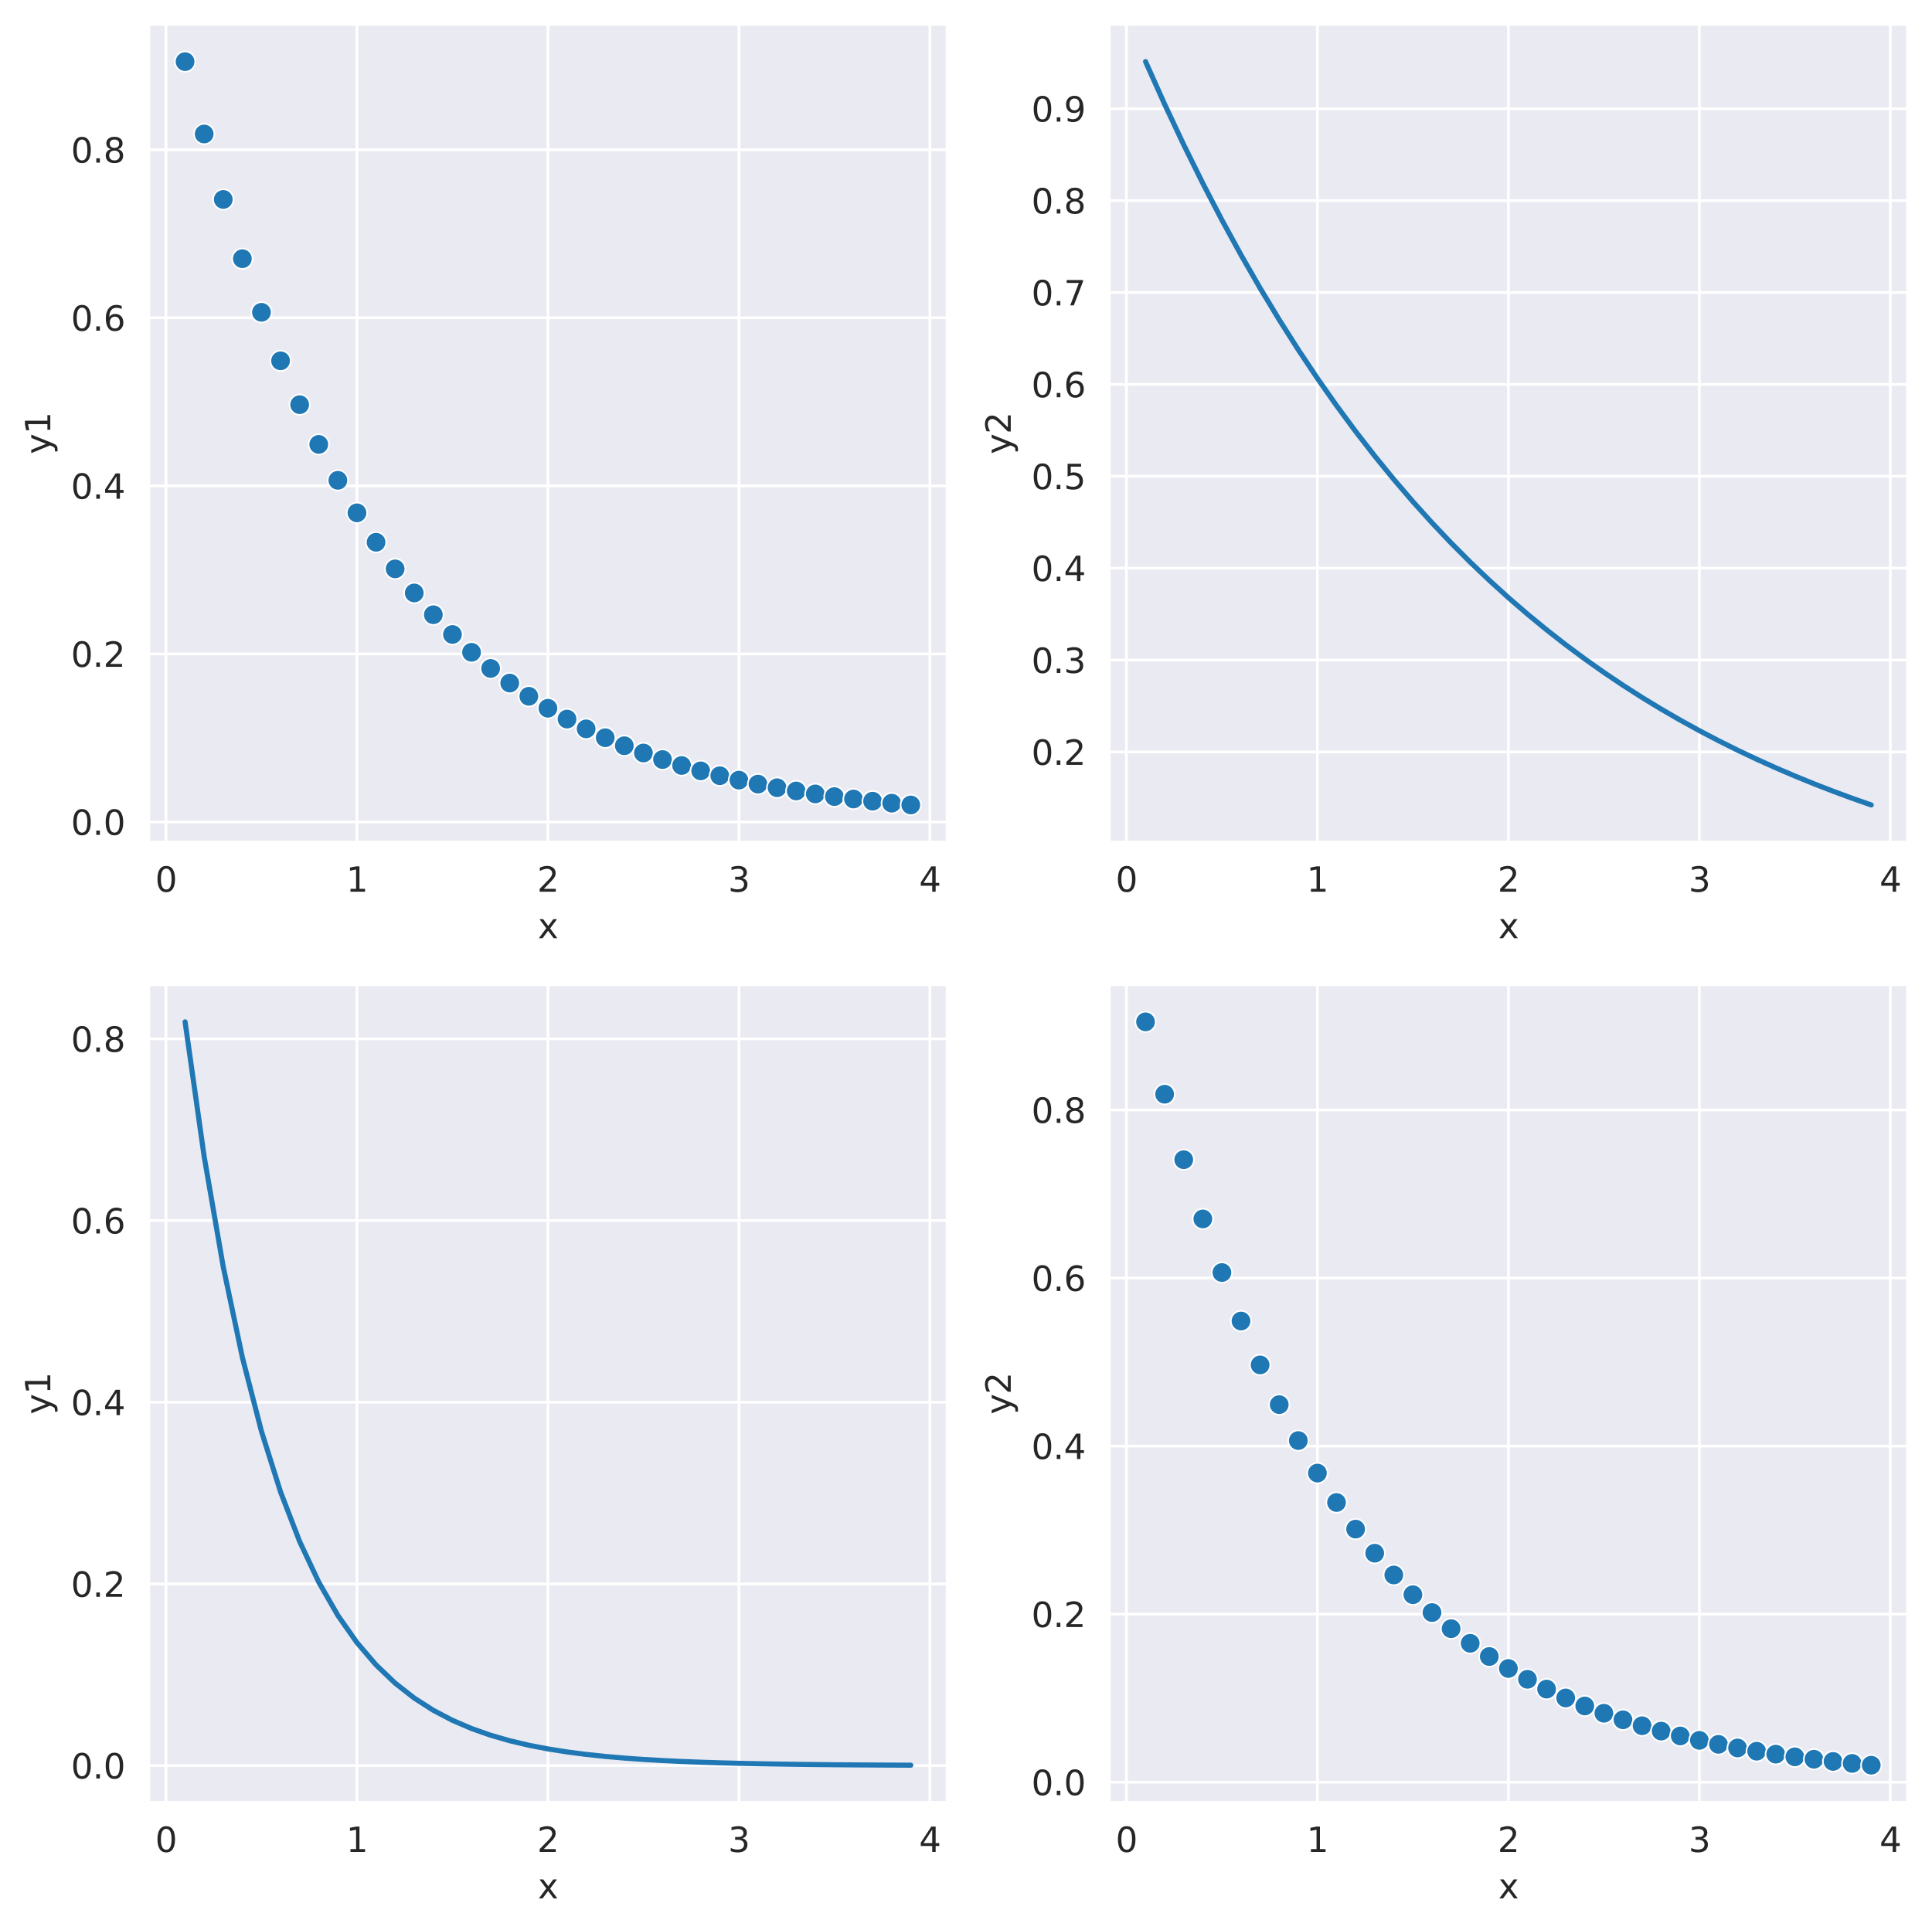 <?xml version="1.0" encoding="utf-8" standalone="no"?>
<!DOCTYPE svg PUBLIC "-//W3C//DTD SVG 1.1//EN"
  "http://www.w3.org/Graphics/SVG/1.1/DTD/svg11.dtd">
<svg height="567.996pt" version="1.1" viewBox="0 0 568.461 567.996" width="568.461pt" xmlns="http://www.w3.org/2000/svg" xmlns:xlink="http://www.w3.org/1999/xlink">
 <defs>
  <style type="text/css">*{stroke-linecap:butt;stroke-linejoin:round;}</style>
 </defs>
 <g id="figure_1">
  <g id="patch_1">
   <path d="M 0 567.996 
L 568.461 567.996 
L 568.461 0 
L 0 0 
z
" style="fill:#ffffff;"/>
  </g>
  <g id="axes_1">
   <g id="patch_2">
    <path d="M 43.781 247.84 
L 278.661 247.84 
L 278.661 7.2 
L 43.781 7.2 
z
" style="fill:#eaeaf2;"/>
   </g>
   <g id="matplotlib.axis_1">
    <g id="xtick_1">
     <g id="line2d_1">
      <path clip-path="url(#pfaaec9660e)" d="M 48.838 247.84 
L 48.838 7.2 
" style="fill:none;stroke:#ffffff;stroke-linecap:round;stroke-width:0.8;"/>
     </g>
     <g id="text_1">
      <!-- 0 -->
      <g style="fill:#262626;" transform="translate(45.657 262.438)scale(0.1 -0.1)">
       <defs>
        <path d="M 2034 4250 
Q 1547 4250 1301 3770 
Q 1056 3291 1056 2328 
Q 1056 1369 1301 889 
Q 1547 409 2034 409 
Q 2525 409 2770 889 
Q 3016 1369 3016 2328 
Q 3016 3291 2770 3770 
Q 2525 4250 2034 4250 
z
M 2034 4750 
Q 2819 4750 3233 4129 
Q 3647 3509 3647 2328 
Q 3647 1150 3233 529 
Q 2819 -91 2034 -91 
Q 1250 -91 836 529 
Q 422 1150 422 2328 
Q 422 3509 836 4129 
Q 1250 4750 2034 4750 
z
" id="DejaVuSans-30" transform="scale(0.016)"/>
       </defs>
       <use xlink:href="#DejaVuSans-30"/>
      </g>
     </g>
    </g>
    <g id="xtick_2">
     <g id="line2d_2">
      <path clip-path="url(#pfaaec9660e)" d="M 105.03 247.84 
L 105.03 7.2 
" style="fill:none;stroke:#ffffff;stroke-linecap:round;stroke-width:0.8;"/>
     </g>
     <g id="text_2">
      <!-- 1 -->
      <g style="fill:#262626;" transform="translate(101.849 262.438)scale(0.1 -0.1)">
       <defs>
        <path d="M 794 531 
L 1825 531 
L 1825 4091 
L 703 3866 
L 703 4441 
L 1819 4666 
L 2450 4666 
L 2450 531 
L 3481 531 
L 3481 0 
L 794 0 
L 794 531 
z
" id="DejaVuSans-31" transform="scale(0.016)"/>
       </defs>
       <use xlink:href="#DejaVuSans-31"/>
      </g>
     </g>
    </g>
    <g id="xtick_3">
     <g id="line2d_3">
      <path clip-path="url(#pfaaec9660e)" d="M 161.221 247.84 
L 161.221 7.2 
" style="fill:none;stroke:#ffffff;stroke-linecap:round;stroke-width:0.8;"/>
     </g>
     <g id="text_3">
      <!-- 2 -->
      <g style="fill:#262626;" transform="translate(158.04 262.438)scale(0.1 -0.1)">
       <defs>
        <path d="M 1228 531 
L 3431 531 
L 3431 0 
L 469 0 
L 469 531 
Q 828 903 1448 1529 
Q 2069 2156 2228 2338 
Q 2531 2678 2651 2914 
Q 2772 3150 2772 3378 
Q 2772 3750 2511 3984 
Q 2250 4219 1831 4219 
Q 1534 4219 1204 4116 
Q 875 4013 500 3803 
L 500 4441 
Q 881 4594 1212 4672 
Q 1544 4750 1819 4750 
Q 2544 4750 2975 4387 
Q 3406 4025 3406 3419 
Q 3406 3131 3298 2873 
Q 3191 2616 2906 2266 
Q 2828 2175 2409 1742 
Q 1991 1309 1228 531 
z
" id="DejaVuSans-32" transform="scale(0.016)"/>
       </defs>
       <use xlink:href="#DejaVuSans-32"/>
      </g>
     </g>
    </g>
    <g id="xtick_4">
     <g id="line2d_4">
      <path clip-path="url(#pfaaec9660e)" d="M 217.413 247.84 
L 217.413 7.2 
" style="fill:none;stroke:#ffffff;stroke-linecap:round;stroke-width:0.8;"/>
     </g>
     <g id="text_4">
      <!-- 3 -->
      <g style="fill:#262626;" transform="translate(214.231 262.438)scale(0.1 -0.1)">
       <defs>
        <path d="M 2597 2516 
Q 3050 2419 3304 2112 
Q 3559 1806 3559 1356 
Q 3559 666 3084 287 
Q 2609 -91 1734 -91 
Q 1441 -91 1130 -33 
Q 819 25 488 141 
L 488 750 
Q 750 597 1062 519 
Q 1375 441 1716 441 
Q 2309 441 2620 675 
Q 2931 909 2931 1356 
Q 2931 1769 2642 2001 
Q 2353 2234 1838 2234 
L 1294 2234 
L 1294 2753 
L 1863 2753 
Q 2328 2753 2575 2939 
Q 2822 3125 2822 3475 
Q 2822 3834 2567 4026 
Q 2313 4219 1838 4219 
Q 1578 4219 1281 4162 
Q 984 4106 628 3988 
L 628 4550 
Q 988 4650 1302 4700 
Q 1616 4750 1894 4750 
Q 2613 4750 3031 4423 
Q 3450 4097 3450 3541 
Q 3450 3153 3228 2886 
Q 3006 2619 2597 2516 
z
" id="DejaVuSans-33" transform="scale(0.016)"/>
       </defs>
       <use xlink:href="#DejaVuSans-33"/>
      </g>
     </g>
    </g>
    <g id="xtick_5">
     <g id="line2d_5">
      <path clip-path="url(#pfaaec9660e)" d="M 273.604 247.84 
L 273.604 7.2 
" style="fill:none;stroke:#ffffff;stroke-linecap:round;stroke-width:0.8;"/>
     </g>
     <g id="text_5">
      <!-- 4 -->
      <g style="fill:#262626;" transform="translate(270.423 262.438)scale(0.1 -0.1)">
       <defs>
        <path d="M 2419 4116 
L 825 1625 
L 2419 1625 
L 2419 4116 
z
M 2253 4666 
L 3047 4666 
L 3047 1625 
L 3713 1625 
L 3713 1100 
L 3047 1100 
L 3047 0 
L 2419 0 
L 2419 1100 
L 313 1100 
L 313 1709 
L 2253 4666 
z
" id="DejaVuSans-34" transform="scale(0.016)"/>
       </defs>
       <use xlink:href="#DejaVuSans-34"/>
      </g>
     </g>
    </g>
    <g id="text_6">
     <!-- x -->
     <g style="fill:#262626;" transform="translate(158.262 276.117)scale(0.1 -0.1)">
      <defs>
       <path d="M 3513 3500 
L 2247 1797 
L 3578 0 
L 2900 0 
L 1881 1375 
L 863 0 
L 184 0 
L 1544 1831 
L 300 3500 
L 978 3500 
L 1906 2253 
L 2834 3500 
L 3513 3500 
z
" id="DejaVuSans-78" transform="scale(0.016)"/>
      </defs>
      <use xlink:href="#DejaVuSans-78"/>
     </g>
    </g>
   </g>
   <g id="matplotlib.axis_2">
    <g id="ytick_1">
     <g id="line2d_6">
      <path clip-path="url(#pfaaec9660e)" d="M 43.781 241.908 
L 278.661 241.908 
" style="fill:none;stroke:#ffffff;stroke-linecap:round;stroke-width:0.8;"/>
     </g>
     <g id="text_7">
      <!-- 0.0 -->
      <g style="fill:#262626;" transform="translate(20.878 245.707)scale(0.1 -0.1)">
       <defs>
        <path d="M 684 794 
L 1344 794 
L 1344 0 
L 684 0 
L 684 794 
z
" id="DejaVuSans-2e" transform="scale(0.016)"/>
       </defs>
       <use xlink:href="#DejaVuSans-30"/>
       <use x="63.623" xlink:href="#DejaVuSans-2e"/>
       <use x="95.41" xlink:href="#DejaVuSans-30"/>
      </g>
     </g>
    </g>
    <g id="ytick_2">
     <g id="line2d_7">
      <path clip-path="url(#pfaaec9660e)" d="M 43.781 192.447 
L 278.661 192.447 
" style="fill:none;stroke:#ffffff;stroke-linecap:round;stroke-width:0.8;"/>
     </g>
     <g id="text_8">
      <!-- 0.2 -->
      <g style="fill:#262626;" transform="translate(20.878 196.246)scale(0.1 -0.1)">
       <use xlink:href="#DejaVuSans-30"/>
       <use x="63.623" xlink:href="#DejaVuSans-2e"/>
       <use x="95.41" xlink:href="#DejaVuSans-32"/>
      </g>
     </g>
    </g>
    <g id="ytick_3">
     <g id="line2d_8">
      <path clip-path="url(#pfaaec9660e)" d="M 43.781 142.986 
L 278.661 142.986 
" style="fill:none;stroke:#ffffff;stroke-linecap:round;stroke-width:0.8;"/>
     </g>
     <g id="text_9">
      <!-- 0.4 -->
      <g style="fill:#262626;" transform="translate(20.878 146.786)scale(0.1 -0.1)">
       <use xlink:href="#DejaVuSans-30"/>
       <use x="63.623" xlink:href="#DejaVuSans-2e"/>
       <use x="95.41" xlink:href="#DejaVuSans-34"/>
      </g>
     </g>
    </g>
    <g id="ytick_4">
     <g id="line2d_9">
      <path clip-path="url(#pfaaec9660e)" d="M 43.781 93.526 
L 278.661 93.526 
" style="fill:none;stroke:#ffffff;stroke-linecap:round;stroke-width:0.8;"/>
     </g>
     <g id="text_10">
      <!-- 0.6 -->
      <g style="fill:#262626;" transform="translate(20.878 97.325)scale(0.1 -0.1)">
       <defs>
        <path d="M 2113 2584 
Q 1688 2584 1439 2293 
Q 1191 2003 1191 1497 
Q 1191 994 1439 701 
Q 1688 409 2113 409 
Q 2538 409 2786 701 
Q 3034 994 3034 1497 
Q 3034 2003 2786 2293 
Q 2538 2584 2113 2584 
z
M 3366 4563 
L 3366 3988 
Q 3128 4100 2886 4159 
Q 2644 4219 2406 4219 
Q 1781 4219 1451 3797 
Q 1122 3375 1075 2522 
Q 1259 2794 1537 2939 
Q 1816 3084 2150 3084 
Q 2853 3084 3261 2657 
Q 3669 2231 3669 1497 
Q 3669 778 3244 343 
Q 2819 -91 2113 -91 
Q 1303 -91 875 529 
Q 447 1150 447 2328 
Q 447 3434 972 4092 
Q 1497 4750 2381 4750 
Q 2619 4750 2861 4703 
Q 3103 4656 3366 4563 
z
" id="DejaVuSans-36" transform="scale(0.016)"/>
       </defs>
       <use xlink:href="#DejaVuSans-30"/>
       <use x="63.623" xlink:href="#DejaVuSans-2e"/>
       <use x="95.41" xlink:href="#DejaVuSans-36"/>
      </g>
     </g>
    </g>
    <g id="ytick_5">
     <g id="line2d_10">
      <path clip-path="url(#pfaaec9660e)" d="M 43.781 44.065 
L 278.661 44.065 
" style="fill:none;stroke:#ffffff;stroke-linecap:round;stroke-width:0.8;"/>
     </g>
     <g id="text_11">
      <!-- 0.8 -->
      <g style="fill:#262626;" transform="translate(20.878 47.864)scale(0.1 -0.1)">
       <defs>
        <path d="M 2034 2216 
Q 1584 2216 1326 1975 
Q 1069 1734 1069 1313 
Q 1069 891 1326 650 
Q 1584 409 2034 409 
Q 2484 409 2743 651 
Q 3003 894 3003 1313 
Q 3003 1734 2745 1975 
Q 2488 2216 2034 2216 
z
M 1403 2484 
Q 997 2584 770 2862 
Q 544 3141 544 3541 
Q 544 4100 942 4425 
Q 1341 4750 2034 4750 
Q 2731 4750 3128 4425 
Q 3525 4100 3525 3541 
Q 3525 3141 3298 2862 
Q 3072 2584 2669 2484 
Q 3125 2378 3379 2068 
Q 3634 1759 3634 1313 
Q 3634 634 3220 271 
Q 2806 -91 2034 -91 
Q 1263 -91 848 271 
Q 434 634 434 1313 
Q 434 1759 690 2068 
Q 947 2378 1403 2484 
z
M 1172 3481 
Q 1172 3119 1398 2916 
Q 1625 2713 2034 2713 
Q 2441 2713 2670 2916 
Q 2900 3119 2900 3481 
Q 2900 3844 2670 4047 
Q 2441 4250 2034 4250 
Q 1625 4250 1398 4047 
Q 1172 3844 1172 3481 
z
" id="DejaVuSans-38" transform="scale(0.016)"/>
       </defs>
       <use xlink:href="#DejaVuSans-30"/>
       <use x="63.623" xlink:href="#DejaVuSans-2e"/>
       <use x="95.41" xlink:href="#DejaVuSans-38"/>
      </g>
     </g>
    </g>
    <g id="text_12">
     <!-- y1 -->
     <g style="fill:#262626;" transform="translate(14.798 133.661)rotate(-90)scale(0.1 -0.1)">
      <defs>
       <path d="M 2059 -325 
Q 1816 -950 1584 -1140 
Q 1353 -1331 966 -1331 
L 506 -1331 
L 506 -850 
L 844 -850 
Q 1081 -850 1212 -737 
Q 1344 -625 1503 -206 
L 1606 56 
L 191 3500 
L 800 3500 
L 1894 763 
L 2988 3500 
L 3597 3500 
L 2059 -325 
z
" id="DejaVuSans-79" transform="scale(0.016)"/>
      </defs>
      <use xlink:href="#DejaVuSans-79"/>
      <use x="59.18" xlink:href="#DejaVuSans-31"/>
     </g>
    </g>
   </g>
   <g id="PathCollection_1">
    <defs>
     <path d="M 0 3 
C 0.796 3 1.559 2.684 2.121 2.121 
C 2.684 1.559 3 0.796 3 0 
C 3 -0.796 2.684 -1.559 2.121 -2.121 
C 1.559 -2.684 0.796 -3 0 -3 
C -0.796 -3 -1.559 -2.684 -2.121 -2.121 
C -2.684 -1.559 -3 -0.796 -3 0 
C -3 0.796 -2.684 1.559 -2.121 2.121 
C -1.559 2.684 -0.796 3 0 3 
z
" id="m369e791973" style="stroke:#ffffff;stroke-width:0.48;"/>
    </defs>
    <g clip-path="url(#pfaaec9660e)">
     <use style="fill:#1f77b4;stroke:#ffffff;stroke-width:0.48;" x="54.458" xlink:href="#m369e791973" y="18.138"/>
     <use style="fill:#1f77b4;stroke:#ffffff;stroke-width:0.48;" x="60.077" xlink:href="#m369e791973" y="39.433"/>
     <use style="fill:#1f77b4;stroke:#ffffff;stroke-width:0.48;" x="65.696" xlink:href="#m369e791973" y="58.701"/>
     <use style="fill:#1f77b4;stroke:#ffffff;stroke-width:0.48;" x="71.315" xlink:href="#m369e791973" y="76.135"/>
     <use style="fill:#1f77b4;stroke:#ffffff;stroke-width:0.48;" x="76.934" xlink:href="#m369e791973" y="91.911"/>
     <use style="fill:#1f77b4;stroke:#ffffff;stroke-width:0.48;" x="82.553" xlink:href="#m369e791973" y="106.185"/>
     <use style="fill:#1f77b4;stroke:#ffffff;stroke-width:0.48;" x="88.172" xlink:href="#m369e791973" y="119.1"/>
     <use style="fill:#1f77b4;stroke:#ffffff;stroke-width:0.48;" x="93.792" xlink:href="#m369e791973" y="130.787"/>
     <use style="fill:#1f77b4;stroke:#ffffff;stroke-width:0.48;" x="99.411" xlink:href="#m369e791973" y="141.362"/>
     <use style="fill:#1f77b4;stroke:#ffffff;stroke-width:0.48;" x="105.03" xlink:href="#m369e791973" y="150.93"/>
     <use style="fill:#1f77b4;stroke:#ffffff;stroke-width:0.48;" x="110.649" xlink:href="#m369e791973" y="159.588"/>
     <use style="fill:#1f77b4;stroke:#ffffff;stroke-width:0.48;" x="116.268" xlink:href="#m369e791973" y="167.421"/>
     <use style="fill:#1f77b4;stroke:#ffffff;stroke-width:0.48;" x="121.887" xlink:href="#m369e791973" y="174.51"/>
     <use style="fill:#1f77b4;stroke:#ffffff;stroke-width:0.48;" x="127.506" xlink:href="#m369e791973" y="180.923"/>
     <use style="fill:#1f77b4;stroke:#ffffff;stroke-width:0.48;" x="133.126" xlink:href="#m369e791973" y="186.727"/>
     <use style="fill:#1f77b4;stroke:#ffffff;stroke-width:0.48;" x="138.745" xlink:href="#m369e791973" y="191.978"/>
     <use style="fill:#1f77b4;stroke:#ffffff;stroke-width:0.48;" x="144.364" xlink:href="#m369e791973" y="196.729"/>
     <use style="fill:#1f77b4;stroke:#ffffff;stroke-width:0.48;" x="149.983" xlink:href="#m369e791973" y="201.029"/>
     <use style="fill:#1f77b4;stroke:#ffffff;stroke-width:0.48;" x="155.602" xlink:href="#m369e791973" y="204.919"/>
     <use style="fill:#1f77b4;stroke:#ffffff;stroke-width:0.48;" x="161.221" xlink:href="#m369e791973" y="208.439"/>
     <use style="fill:#1f77b4;stroke:#ffffff;stroke-width:0.48;" x="166.84" xlink:href="#m369e791973" y="211.624"/>
     <use style="fill:#1f77b4;stroke:#ffffff;stroke-width:0.48;" x="172.46" xlink:href="#m369e791973" y="214.506"/>
     <use style="fill:#1f77b4;stroke:#ffffff;stroke-width:0.48;" x="178.079" xlink:href="#m369e791973" y="217.113"/>
     <use style="fill:#1f77b4;stroke:#ffffff;stroke-width:0.48;" x="183.698" xlink:href="#m369e791973" y="219.473"/>
     <use style="fill:#1f77b4;stroke:#ffffff;stroke-width:0.48;" x="189.317" xlink:href="#m369e791973" y="221.608"/>
     <use style="fill:#1f77b4;stroke:#ffffff;stroke-width:0.48;" x="194.936" xlink:href="#m369e791973" y="223.54"/>
     <use style="fill:#1f77b4;stroke:#ffffff;stroke-width:0.48;" x="200.555" xlink:href="#m369e791973" y="225.288"/>
     <use style="fill:#1f77b4;stroke:#ffffff;stroke-width:0.48;" x="206.174" xlink:href="#m369e791973" y="226.869"/>
     <use style="fill:#1f77b4;stroke:#ffffff;stroke-width:0.48;" x="211.793" xlink:href="#m369e791973" y="228.3"/>
     <use style="fill:#1f77b4;stroke:#ffffff;stroke-width:0.48;" x="217.413" xlink:href="#m369e791973" y="229.595"/>
     <use style="fill:#1f77b4;stroke:#ffffff;stroke-width:0.48;" x="223.032" xlink:href="#m369e791973" y="230.767"/>
     <use style="fill:#1f77b4;stroke:#ffffff;stroke-width:0.48;" x="228.651" xlink:href="#m369e791973" y="231.827"/>
     <use style="fill:#1f77b4;stroke:#ffffff;stroke-width:0.48;" x="234.27" xlink:href="#m369e791973" y="232.786"/>
     <use style="fill:#1f77b4;stroke:#ffffff;stroke-width:0.48;" x="239.889" xlink:href="#m369e791973" y="233.654"/>
     <use style="fill:#1f77b4;stroke:#ffffff;stroke-width:0.48;" x="245.508" xlink:href="#m369e791973" y="234.44"/>
     <use style="fill:#1f77b4;stroke:#ffffff;stroke-width:0.48;" x="251.127" xlink:href="#m369e791973" y="235.15"/>
     <use style="fill:#1f77b4;stroke:#ffffff;stroke-width:0.48;" x="256.747" xlink:href="#m369e791973" y="235.793"/>
     <use style="fill:#1f77b4;stroke:#ffffff;stroke-width:0.48;" x="262.366" xlink:href="#m369e791973" y="236.375"/>
     <use style="fill:#1f77b4;stroke:#ffffff;stroke-width:0.48;" x="267.985" xlink:href="#m369e791973" y="236.902"/>
    </g>
   </g>
   <g id="patch_3">
    <path d="M 43.781 247.84 
L 43.781 7.2 
" style="fill:none;stroke:#ffffff;stroke-linecap:square;stroke-linejoin:miter;stroke-width:0.8;"/>
   </g>
   <g id="patch_4">
    <path d="M 278.661 247.84 
L 278.661 7.2 
" style="fill:none;stroke:#ffffff;stroke-linecap:square;stroke-linejoin:miter;stroke-width:0.8;"/>
   </g>
   <g id="patch_5">
    <path d="M 43.781 247.84 
L 278.661 247.84 
" style="fill:none;stroke:#ffffff;stroke-linecap:square;stroke-linejoin:miter;stroke-width:0.8;"/>
   </g>
   <g id="patch_6">
    <path d="M 43.781 7.2 
L 278.661 7.2 
" style="fill:none;stroke:#ffffff;stroke-linecap:square;stroke-linejoin:miter;stroke-width:0.8;"/>
   </g>
  </g>
  <g id="axes_2">
   <g id="patch_7">
    <path d="M 326.381 247.84 
L 561.261 247.84 
L 561.261 7.2 
L 326.381 7.2 
z
" style="fill:#eaeaf2;"/>
   </g>
   <g id="matplotlib.axis_3">
    <g id="xtick_6">
     <g id="line2d_11">
      <path clip-path="url(#p93ff93b5fe)" d="M 331.438 247.84 
L 331.438 7.2 
" style="fill:none;stroke:#ffffff;stroke-linecap:round;stroke-width:0.8;"/>
     </g>
     <g id="text_13">
      <!-- 0 -->
      <g style="fill:#262626;" transform="translate(328.257 262.438)scale(0.1 -0.1)">
       <use xlink:href="#DejaVuSans-30"/>
      </g>
     </g>
    </g>
    <g id="xtick_7">
     <g id="line2d_12">
      <path clip-path="url(#p93ff93b5fe)" d="M 387.63 247.84 
L 387.63 7.2 
" style="fill:none;stroke:#ffffff;stroke-linecap:round;stroke-width:0.8;"/>
     </g>
     <g id="text_14">
      <!-- 1 -->
      <g style="fill:#262626;" transform="translate(384.449 262.438)scale(0.1 -0.1)">
       <use xlink:href="#DejaVuSans-31"/>
      </g>
     </g>
    </g>
    <g id="xtick_8">
     <g id="line2d_13">
      <path clip-path="url(#p93ff93b5fe)" d="M 443.821 247.84 
L 443.821 7.2 
" style="fill:none;stroke:#ffffff;stroke-linecap:round;stroke-width:0.8;"/>
     </g>
     <g id="text_15">
      <!-- 2 -->
      <g style="fill:#262626;" transform="translate(440.64 262.438)scale(0.1 -0.1)">
       <use xlink:href="#DejaVuSans-32"/>
      </g>
     </g>
    </g>
    <g id="xtick_9">
     <g id="line2d_14">
      <path clip-path="url(#p93ff93b5fe)" d="M 500.013 247.84 
L 500.013 7.2 
" style="fill:none;stroke:#ffffff;stroke-linecap:round;stroke-width:0.8;"/>
     </g>
     <g id="text_16">
      <!-- 3 -->
      <g style="fill:#262626;" transform="translate(496.831 262.438)scale(0.1 -0.1)">
       <use xlink:href="#DejaVuSans-33"/>
      </g>
     </g>
    </g>
    <g id="xtick_10">
     <g id="line2d_15">
      <path clip-path="url(#p93ff93b5fe)" d="M 556.204 247.84 
L 556.204 7.2 
" style="fill:none;stroke:#ffffff;stroke-linecap:round;stroke-width:0.8;"/>
     </g>
     <g id="text_17">
      <!-- 4 -->
      <g style="fill:#262626;" transform="translate(553.023 262.438)scale(0.1 -0.1)">
       <use xlink:href="#DejaVuSans-34"/>
      </g>
     </g>
    </g>
    <g id="text_18">
     <!-- x -->
     <g style="fill:#262626;" transform="translate(440.862 276.117)scale(0.1 -0.1)">
      <use xlink:href="#DejaVuSans-78"/>
     </g>
    </g>
   </g>
   <g id="matplotlib.axis_4">
    <g id="ytick_6">
     <g id="line2d_16">
      <path clip-path="url(#p93ff93b5fe)" d="M 326.381 221.291 
L 561.261 221.291 
" style="fill:none;stroke:#ffffff;stroke-linecap:round;stroke-width:0.8;"/>
     </g>
     <g id="text_19">
      <!-- 0.2 -->
      <g style="fill:#262626;" transform="translate(303.478 225.09)scale(0.1 -0.1)">
       <use xlink:href="#DejaVuSans-30"/>
       <use x="63.623" xlink:href="#DejaVuSans-2e"/>
       <use x="95.41" xlink:href="#DejaVuSans-32"/>
      </g>
     </g>
    </g>
    <g id="ytick_7">
     <g id="line2d_17">
      <path clip-path="url(#p93ff93b5fe)" d="M 326.381 194.248 
L 561.261 194.248 
" style="fill:none;stroke:#ffffff;stroke-linecap:round;stroke-width:0.8;"/>
     </g>
     <g id="text_20">
      <!-- 0.3 -->
      <g style="fill:#262626;" transform="translate(303.478 198.048)scale(0.1 -0.1)">
       <use xlink:href="#DejaVuSans-30"/>
       <use x="63.623" xlink:href="#DejaVuSans-2e"/>
       <use x="95.41" xlink:href="#DejaVuSans-33"/>
      </g>
     </g>
    </g>
    <g id="ytick_8">
     <g id="line2d_18">
      <path clip-path="url(#p93ff93b5fe)" d="M 326.381 167.206 
L 561.261 167.206 
" style="fill:none;stroke:#ffffff;stroke-linecap:round;stroke-width:0.8;"/>
     </g>
     <g id="text_21">
      <!-- 0.4 -->
      <g style="fill:#262626;" transform="translate(303.478 171.005)scale(0.1 -0.1)">
       <use xlink:href="#DejaVuSans-30"/>
       <use x="63.623" xlink:href="#DejaVuSans-2e"/>
       <use x="95.41" xlink:href="#DejaVuSans-34"/>
      </g>
     </g>
    </g>
    <g id="ytick_9">
     <g id="line2d_19">
      <path clip-path="url(#p93ff93b5fe)" d="M 326.381 140.163 
L 561.261 140.163 
" style="fill:none;stroke:#ffffff;stroke-linecap:round;stroke-width:0.8;"/>
     </g>
     <g id="text_22">
      <!-- 0.5 -->
      <g style="fill:#262626;" transform="translate(303.478 143.962)scale(0.1 -0.1)">
       <defs>
        <path d="M 691 4666 
L 3169 4666 
L 3169 4134 
L 1269 4134 
L 1269 2991 
Q 1406 3038 1543 3061 
Q 1681 3084 1819 3084 
Q 2600 3084 3056 2656 
Q 3513 2228 3513 1497 
Q 3513 744 3044 326 
Q 2575 -91 1722 -91 
Q 1428 -91 1123 -41 
Q 819 9 494 109 
L 494 744 
Q 775 591 1075 516 
Q 1375 441 1709 441 
Q 2250 441 2565 725 
Q 2881 1009 2881 1497 
Q 2881 1984 2565 2268 
Q 2250 2553 1709 2553 
Q 1456 2553 1204 2497 
Q 953 2441 691 2322 
L 691 4666 
z
" id="DejaVuSans-35" transform="scale(0.016)"/>
       </defs>
       <use xlink:href="#DejaVuSans-30"/>
       <use x="63.623" xlink:href="#DejaVuSans-2e"/>
       <use x="95.41" xlink:href="#DejaVuSans-35"/>
      </g>
     </g>
    </g>
    <g id="ytick_10">
     <g id="line2d_20">
      <path clip-path="url(#p93ff93b5fe)" d="M 326.381 113.12 
L 561.261 113.12 
" style="fill:none;stroke:#ffffff;stroke-linecap:round;stroke-width:0.8;"/>
     </g>
     <g id="text_23">
      <!-- 0.6 -->
      <g style="fill:#262626;" transform="translate(303.478 116.919)scale(0.1 -0.1)">
       <use xlink:href="#DejaVuSans-30"/>
       <use x="63.623" xlink:href="#DejaVuSans-2e"/>
       <use x="95.41" xlink:href="#DejaVuSans-36"/>
      </g>
     </g>
    </g>
    <g id="ytick_11">
     <g id="line2d_21">
      <path clip-path="url(#p93ff93b5fe)" d="M 326.381 86.077 
L 561.261 86.077 
" style="fill:none;stroke:#ffffff;stroke-linecap:round;stroke-width:0.8;"/>
     </g>
     <g id="text_24">
      <!-- 0.7 -->
      <g style="fill:#262626;" transform="translate(303.478 89.877)scale(0.1 -0.1)">
       <defs>
        <path d="M 525 4666 
L 3525 4666 
L 3525 4397 
L 1831 0 
L 1172 0 
L 2766 4134 
L 525 4134 
L 525 4666 
z
" id="DejaVuSans-37" transform="scale(0.016)"/>
       </defs>
       <use xlink:href="#DejaVuSans-30"/>
       <use x="63.623" xlink:href="#DejaVuSans-2e"/>
       <use x="95.41" xlink:href="#DejaVuSans-37"/>
      </g>
     </g>
    </g>
    <g id="ytick_12">
     <g id="line2d_22">
      <path clip-path="url(#p93ff93b5fe)" d="M 326.381 59.035 
L 561.261 59.035 
" style="fill:none;stroke:#ffffff;stroke-linecap:round;stroke-width:0.8;"/>
     </g>
     <g id="text_25">
      <!-- 0.8 -->
      <g style="fill:#262626;" transform="translate(303.478 62.834)scale(0.1 -0.1)">
       <use xlink:href="#DejaVuSans-30"/>
       <use x="63.623" xlink:href="#DejaVuSans-2e"/>
       <use x="95.41" xlink:href="#DejaVuSans-38"/>
      </g>
     </g>
    </g>
    <g id="ytick_13">
     <g id="line2d_23">
      <path clip-path="url(#p93ff93b5fe)" d="M 326.381 31.992 
L 561.261 31.992 
" style="fill:none;stroke:#ffffff;stroke-linecap:round;stroke-width:0.8;"/>
     </g>
     <g id="text_26">
      <!-- 0.9 -->
      <g style="fill:#262626;" transform="translate(303.478 35.791)scale(0.1 -0.1)">
       <defs>
        <path d="M 703 97 
L 703 672 
Q 941 559 1184 500 
Q 1428 441 1663 441 
Q 2288 441 2617 861 
Q 2947 1281 2994 2138 
Q 2813 1869 2534 1725 
Q 2256 1581 1919 1581 
Q 1219 1581 811 2004 
Q 403 2428 403 3163 
Q 403 3881 828 4315 
Q 1253 4750 1959 4750 
Q 2769 4750 3195 4129 
Q 3622 3509 3622 2328 
Q 3622 1225 3098 567 
Q 2575 -91 1691 -91 
Q 1453 -91 1209 -44 
Q 966 3 703 97 
z
M 1959 2075 
Q 2384 2075 2632 2365 
Q 2881 2656 2881 3163 
Q 2881 3666 2632 3958 
Q 2384 4250 1959 4250 
Q 1534 4250 1286 3958 
Q 1038 3666 1038 3163 
Q 1038 2656 1286 2365 
Q 1534 2075 1959 2075 
z
" id="DejaVuSans-39" transform="scale(0.016)"/>
       </defs>
       <use xlink:href="#DejaVuSans-30"/>
       <use x="63.623" xlink:href="#DejaVuSans-2e"/>
       <use x="95.41" xlink:href="#DejaVuSans-39"/>
      </g>
     </g>
    </g>
    <g id="text_27">
     <!-- y2 -->
     <g style="fill:#262626;" transform="translate(297.398 133.661)rotate(-90)scale(0.1 -0.1)">
      <use xlink:href="#DejaVuSans-79"/>
      <use x="59.18" xlink:href="#DejaVuSans-32"/>
     </g>
    </g>
   </g>
   <g id="PolyCollection_1"/>
   <g id="line2d_24">
    <path clip-path="url(#p93ff93b5fe)" d="M 337.058 18.138 
L 342.677 30.684 
L 348.296 42.618 
L 353.915 53.969 
L 359.534 64.768 
L 365.153 75.039 
L 370.772 84.81 
L 376.392 94.104 
L 382.011 102.945 
L 387.63 111.354 
L 393.249 119.354 
L 398.868 126.963 
L 404.487 134.201 
L 410.106 141.086 
L 415.726 147.636 
L 421.345 153.866 
L 426.964 159.792 
L 432.583 165.429 
L 438.202 170.791 
L 443.821 175.892 
L 449.44 180.744 
L 455.06 185.359 
L 460.679 189.749 
L 466.298 193.925 
L 471.917 197.898 
L 477.536 201.677 
L 483.155 205.271 
L 488.774 208.69 
L 494.393 211.942 
L 500.013 215.036 
L 505.632 217.979 
L 511.251 220.778 
L 516.87 223.441 
L 522.489 225.974 
L 528.108 228.383 
L 533.727 230.675 
L 539.347 232.855 
L 544.966 234.929 
L 550.585 236.902 
" style="fill:none;stroke:#1f77b4;stroke-linecap:round;stroke-width:1.5;"/>
   </g>
   <g id="patch_8">
    <path d="M 326.381 247.84 
L 326.381 7.2 
" style="fill:none;stroke:#ffffff;stroke-linecap:square;stroke-linejoin:miter;stroke-width:0.8;"/>
   </g>
   <g id="patch_9">
    <path d="M 561.261 247.84 
L 561.261 7.2 
" style="fill:none;stroke:#ffffff;stroke-linecap:square;stroke-linejoin:miter;stroke-width:0.8;"/>
   </g>
   <g id="patch_10">
    <path d="M 326.381 247.84 
L 561.261 247.84 
" style="fill:none;stroke:#ffffff;stroke-linecap:square;stroke-linejoin:miter;stroke-width:0.8;"/>
   </g>
   <g id="patch_11">
    <path d="M 326.381 7.2 
L 561.261 7.2 
" style="fill:none;stroke:#ffffff;stroke-linecap:square;stroke-linejoin:miter;stroke-width:0.8;"/>
   </g>
  </g>
  <g id="axes_3">
   <g id="patch_12">
    <path d="M 43.781 530.44 
L 278.661 530.44 
L 278.661 289.8 
L 43.781 289.8 
z
" style="fill:#eaeaf2;"/>
   </g>
   <g id="matplotlib.axis_5">
    <g id="xtick_11">
     <g id="line2d_25">
      <path clip-path="url(#pfc3bcdd163)" d="M 48.838 530.44 
L 48.838 289.8 
" style="fill:none;stroke:#ffffff;stroke-linecap:round;stroke-width:0.8;"/>
     </g>
     <g id="text_28">
      <!-- 0 -->
      <g style="fill:#262626;" transform="translate(45.657 545.038)scale(0.1 -0.1)">
       <use xlink:href="#DejaVuSans-30"/>
      </g>
     </g>
    </g>
    <g id="xtick_12">
     <g id="line2d_26">
      <path clip-path="url(#pfc3bcdd163)" d="M 105.03 530.44 
L 105.03 289.8 
" style="fill:none;stroke:#ffffff;stroke-linecap:round;stroke-width:0.8;"/>
     </g>
     <g id="text_29">
      <!-- 1 -->
      <g style="fill:#262626;" transform="translate(101.849 545.038)scale(0.1 -0.1)">
       <use xlink:href="#DejaVuSans-31"/>
      </g>
     </g>
    </g>
    <g id="xtick_13">
     <g id="line2d_27">
      <path clip-path="url(#pfc3bcdd163)" d="M 161.221 530.44 
L 161.221 289.8 
" style="fill:none;stroke:#ffffff;stroke-linecap:round;stroke-width:0.8;"/>
     </g>
     <g id="text_30">
      <!-- 2 -->
      <g style="fill:#262626;" transform="translate(158.04 545.038)scale(0.1 -0.1)">
       <use xlink:href="#DejaVuSans-32"/>
      </g>
     </g>
    </g>
    <g id="xtick_14">
     <g id="line2d_28">
      <path clip-path="url(#pfc3bcdd163)" d="M 217.413 530.44 
L 217.413 289.8 
" style="fill:none;stroke:#ffffff;stroke-linecap:round;stroke-width:0.8;"/>
     </g>
     <g id="text_31">
      <!-- 3 -->
      <g style="fill:#262626;" transform="translate(214.231 545.038)scale(0.1 -0.1)">
       <use xlink:href="#DejaVuSans-33"/>
      </g>
     </g>
    </g>
    <g id="xtick_15">
     <g id="line2d_29">
      <path clip-path="url(#pfc3bcdd163)" d="M 273.604 530.44 
L 273.604 289.8 
" style="fill:none;stroke:#ffffff;stroke-linecap:round;stroke-width:0.8;"/>
     </g>
     <g id="text_32">
      <!-- 4 -->
      <g style="fill:#262626;" transform="translate(270.423 545.038)scale(0.1 -0.1)">
       <use xlink:href="#DejaVuSans-34"/>
      </g>
     </g>
    </g>
    <g id="text_33">
     <!-- x -->
     <g style="fill:#262626;" transform="translate(158.262 558.717)scale(0.1 -0.1)">
      <use xlink:href="#DejaVuSans-78"/>
     </g>
    </g>
   </g>
   <g id="matplotlib.axis_6">
    <g id="ytick_14">
     <g id="line2d_30">
      <path clip-path="url(#pfc3bcdd163)" d="M 43.781 519.611 
L 278.661 519.611 
" style="fill:none;stroke:#ffffff;stroke-linecap:round;stroke-width:0.8;"/>
     </g>
     <g id="text_34">
      <!-- 0.0 -->
      <g style="fill:#262626;" transform="translate(20.878 523.411)scale(0.1 -0.1)">
       <use xlink:href="#DejaVuSans-30"/>
       <use x="63.623" xlink:href="#DejaVuSans-2e"/>
       <use x="95.41" xlink:href="#DejaVuSans-30"/>
      </g>
     </g>
    </g>
    <g id="ytick_15">
     <g id="line2d_31">
      <path clip-path="url(#pfc3bcdd163)" d="M 43.781 466.145 
L 278.661 466.145 
" style="fill:none;stroke:#ffffff;stroke-linecap:round;stroke-width:0.8;"/>
     </g>
     <g id="text_35">
      <!-- 0.2 -->
      <g style="fill:#262626;" transform="translate(20.878 469.944)scale(0.1 -0.1)">
       <use xlink:href="#DejaVuSans-30"/>
       <use x="63.623" xlink:href="#DejaVuSans-2e"/>
       <use x="95.41" xlink:href="#DejaVuSans-32"/>
      </g>
     </g>
    </g>
    <g id="ytick_16">
     <g id="line2d_32">
      <path clip-path="url(#pfc3bcdd163)" d="M 43.781 412.678 
L 278.661 412.678 
" style="fill:none;stroke:#ffffff;stroke-linecap:round;stroke-width:0.8;"/>
     </g>
     <g id="text_36">
      <!-- 0.4 -->
      <g style="fill:#262626;" transform="translate(20.878 416.478)scale(0.1 -0.1)">
       <use xlink:href="#DejaVuSans-30"/>
       <use x="63.623" xlink:href="#DejaVuSans-2e"/>
       <use x="95.41" xlink:href="#DejaVuSans-34"/>
      </g>
     </g>
    </g>
    <g id="ytick_17">
     <g id="line2d_33">
      <path clip-path="url(#pfc3bcdd163)" d="M 43.781 359.212 
L 278.661 359.212 
" style="fill:none;stroke:#ffffff;stroke-linecap:round;stroke-width:0.8;"/>
     </g>
     <g id="text_37">
      <!-- 0.6 -->
      <g style="fill:#262626;" transform="translate(20.878 363.011)scale(0.1 -0.1)">
       <use xlink:href="#DejaVuSans-30"/>
       <use x="63.623" xlink:href="#DejaVuSans-2e"/>
       <use x="95.41" xlink:href="#DejaVuSans-36"/>
      </g>
     </g>
    </g>
    <g id="ytick_18">
     <g id="line2d_34">
      <path clip-path="url(#pfc3bcdd163)" d="M 43.781 305.746 
L 278.661 305.746 
" style="fill:none;stroke:#ffffff;stroke-linecap:round;stroke-width:0.8;"/>
     </g>
     <g id="text_38">
      <!-- 0.8 -->
      <g style="fill:#262626;" transform="translate(20.878 309.545)scale(0.1 -0.1)">
       <use xlink:href="#DejaVuSans-30"/>
       <use x="63.623" xlink:href="#DejaVuSans-2e"/>
       <use x="95.41" xlink:href="#DejaVuSans-38"/>
      </g>
     </g>
    </g>
    <g id="text_39">
     <!-- y1 -->
     <g style="fill:#262626;" transform="translate(14.798 416.261)rotate(-90)scale(0.1 -0.1)">
      <use xlink:href="#DejaVuSans-79"/>
      <use x="59.18" xlink:href="#DejaVuSans-31"/>
     </g>
    </g>
   </g>
   <g id="PolyCollection_2"/>
   <g id="line2d_35">
    <path clip-path="url(#pfc3bcdd163)" d="M 54.458 300.738 
L 60.077 340.413 
L 65.696 372.896 
L 71.315 399.491 
L 76.934 421.265 
L 82.553 439.092 
L 88.172 453.688 
L 93.792 465.638 
L 99.411 475.422 
L 105.03 483.432 
L 110.649 489.99 
L 116.268 495.36 
L 121.887 499.756 
L 127.506 503.355 
L 133.126 506.302 
L 138.745 508.714 
L 144.364 510.69 
L 149.983 512.307 
L 155.602 513.631 
L 161.221 514.715 
L 166.84 515.603 
L 172.46 516.329 
L 178.079 516.924 
L 183.698 517.411 
L 189.317 517.81 
L 194.936 518.137 
L 200.555 518.404 
L 206.174 518.623 
L 211.793 518.802 
L 217.413 518.949 
L 223.032 519.069 
L 228.651 519.167 
L 234.27 519.248 
L 239.889 519.314 
L 245.508 519.368 
L 251.127 519.412 
L 256.747 519.448 
L 262.366 519.478 
L 267.985 519.502 
" style="fill:none;stroke:#1f77b4;stroke-linecap:round;stroke-width:1.5;"/>
   </g>
   <g id="patch_13">
    <path d="M 43.781 530.44 
L 43.781 289.8 
" style="fill:none;stroke:#ffffff;stroke-linecap:square;stroke-linejoin:miter;stroke-width:0.8;"/>
   </g>
   <g id="patch_14">
    <path d="M 278.661 530.44 
L 278.661 289.8 
" style="fill:none;stroke:#ffffff;stroke-linecap:square;stroke-linejoin:miter;stroke-width:0.8;"/>
   </g>
   <g id="patch_15">
    <path d="M 43.781 530.44 
L 278.661 530.44 
" style="fill:none;stroke:#ffffff;stroke-linecap:square;stroke-linejoin:miter;stroke-width:0.8;"/>
   </g>
   <g id="patch_16">
    <path d="M 43.781 289.8 
L 278.661 289.8 
" style="fill:none;stroke:#ffffff;stroke-linecap:square;stroke-linejoin:miter;stroke-width:0.8;"/>
   </g>
  </g>
  <g id="axes_4">
   <g id="patch_17">
    <path d="M 326.381 530.44 
L 561.261 530.44 
L 561.261 289.8 
L 326.381 289.8 
z
" style="fill:#eaeaf2;"/>
   </g>
   <g id="matplotlib.axis_7">
    <g id="xtick_16">
     <g id="line2d_36">
      <path clip-path="url(#p29229f12b8)" d="M 331.438 530.44 
L 331.438 289.8 
" style="fill:none;stroke:#ffffff;stroke-linecap:round;stroke-width:0.8;"/>
     </g>
     <g id="text_40">
      <!-- 0 -->
      <g style="fill:#262626;" transform="translate(328.257 545.038)scale(0.1 -0.1)">
       <use xlink:href="#DejaVuSans-30"/>
      </g>
     </g>
    </g>
    <g id="xtick_17">
     <g id="line2d_37">
      <path clip-path="url(#p29229f12b8)" d="M 387.63 530.44 
L 387.63 289.8 
" style="fill:none;stroke:#ffffff;stroke-linecap:round;stroke-width:0.8;"/>
     </g>
     <g id="text_41">
      <!-- 1 -->
      <g style="fill:#262626;" transform="translate(384.449 545.038)scale(0.1 -0.1)">
       <use xlink:href="#DejaVuSans-31"/>
      </g>
     </g>
    </g>
    <g id="xtick_18">
     <g id="line2d_38">
      <path clip-path="url(#p29229f12b8)" d="M 443.821 530.44 
L 443.821 289.8 
" style="fill:none;stroke:#ffffff;stroke-linecap:round;stroke-width:0.8;"/>
     </g>
     <g id="text_42">
      <!-- 2 -->
      <g style="fill:#262626;" transform="translate(440.64 545.038)scale(0.1 -0.1)">
       <use xlink:href="#DejaVuSans-32"/>
      </g>
     </g>
    </g>
    <g id="xtick_19">
     <g id="line2d_39">
      <path clip-path="url(#p29229f12b8)" d="M 500.013 530.44 
L 500.013 289.8 
" style="fill:none;stroke:#ffffff;stroke-linecap:round;stroke-width:0.8;"/>
     </g>
     <g id="text_43">
      <!-- 3 -->
      <g style="fill:#262626;" transform="translate(496.831 545.038)scale(0.1 -0.1)">
       <use xlink:href="#DejaVuSans-33"/>
      </g>
     </g>
    </g>
    <g id="xtick_20">
     <g id="line2d_40">
      <path clip-path="url(#p29229f12b8)" d="M 556.204 530.44 
L 556.204 289.8 
" style="fill:none;stroke:#ffffff;stroke-linecap:round;stroke-width:0.8;"/>
     </g>
     <g id="text_44">
      <!-- 4 -->
      <g style="fill:#262626;" transform="translate(553.023 545.038)scale(0.1 -0.1)">
       <use xlink:href="#DejaVuSans-34"/>
      </g>
     </g>
    </g>
    <g id="text_45">
     <!-- x -->
     <g style="fill:#262626;" transform="translate(440.862 558.717)scale(0.1 -0.1)">
      <use xlink:href="#DejaVuSans-78"/>
     </g>
    </g>
   </g>
   <g id="matplotlib.axis_8">
    <g id="ytick_19">
     <g id="line2d_41">
      <path clip-path="url(#p29229f12b8)" d="M 326.381 524.508 
L 561.261 524.508 
" style="fill:none;stroke:#ffffff;stroke-linecap:round;stroke-width:0.8;"/>
     </g>
     <g id="text_46">
      <!-- 0.0 -->
      <g style="fill:#262626;" transform="translate(303.478 528.307)scale(0.1 -0.1)">
       <use xlink:href="#DejaVuSans-30"/>
       <use x="63.623" xlink:href="#DejaVuSans-2e"/>
       <use x="95.41" xlink:href="#DejaVuSans-30"/>
      </g>
     </g>
    </g>
    <g id="ytick_20">
     <g id="line2d_42">
      <path clip-path="url(#p29229f12b8)" d="M 326.381 475.047 
L 561.261 475.047 
" style="fill:none;stroke:#ffffff;stroke-linecap:round;stroke-width:0.8;"/>
     </g>
     <g id="text_47">
      <!-- 0.2 -->
      <g style="fill:#262626;" transform="translate(303.478 478.846)scale(0.1 -0.1)">
       <use xlink:href="#DejaVuSans-30"/>
       <use x="63.623" xlink:href="#DejaVuSans-2e"/>
       <use x="95.41" xlink:href="#DejaVuSans-32"/>
      </g>
     </g>
    </g>
    <g id="ytick_21">
     <g id="line2d_43">
      <path clip-path="url(#p29229f12b8)" d="M 326.381 425.586 
L 561.261 425.586 
" style="fill:none;stroke:#ffffff;stroke-linecap:round;stroke-width:0.8;"/>
     </g>
     <g id="text_48">
      <!-- 0.4 -->
      <g style="fill:#262626;" transform="translate(303.478 429.386)scale(0.1 -0.1)">
       <use xlink:href="#DejaVuSans-30"/>
       <use x="63.623" xlink:href="#DejaVuSans-2e"/>
       <use x="95.41" xlink:href="#DejaVuSans-34"/>
      </g>
     </g>
    </g>
    <g id="ytick_22">
     <g id="line2d_44">
      <path clip-path="url(#p29229f12b8)" d="M 326.381 376.126 
L 561.261 376.126 
" style="fill:none;stroke:#ffffff;stroke-linecap:round;stroke-width:0.8;"/>
     </g>
     <g id="text_49">
      <!-- 0.6 -->
      <g style="fill:#262626;" transform="translate(303.478 379.925)scale(0.1 -0.1)">
       <use xlink:href="#DejaVuSans-30"/>
       <use x="63.623" xlink:href="#DejaVuSans-2e"/>
       <use x="95.41" xlink:href="#DejaVuSans-36"/>
      </g>
     </g>
    </g>
    <g id="ytick_23">
     <g id="line2d_45">
      <path clip-path="url(#p29229f12b8)" d="M 326.381 326.665 
L 561.261 326.665 
" style="fill:none;stroke:#ffffff;stroke-linecap:round;stroke-width:0.8;"/>
     </g>
     <g id="text_50">
      <!-- 0.8 -->
      <g style="fill:#262626;" transform="translate(303.478 330.464)scale(0.1 -0.1)">
       <use xlink:href="#DejaVuSans-30"/>
       <use x="63.623" xlink:href="#DejaVuSans-2e"/>
       <use x="95.41" xlink:href="#DejaVuSans-38"/>
      </g>
     </g>
    </g>
    <g id="text_51">
     <!-- y2 -->
     <g style="fill:#262626;" transform="translate(297.398 416.261)rotate(-90)scale(0.1 -0.1)">
      <use xlink:href="#DejaVuSans-79"/>
      <use x="59.18" xlink:href="#DejaVuSans-32"/>
     </g>
    </g>
   </g>
   <g id="PathCollection_2">
    <g clip-path="url(#p29229f12b8)">
     <use style="fill:#1f77b4;stroke:#ffffff;stroke-width:0.48;" x="337.058" xlink:href="#m369e791973" y="300.738"/>
     <use style="fill:#1f77b4;stroke:#ffffff;stroke-width:0.48;" x="342.677" xlink:href="#m369e791973" y="322.033"/>
     <use style="fill:#1f77b4;stroke:#ffffff;stroke-width:0.48;" x="348.296" xlink:href="#m369e791973" y="341.301"/>
     <use style="fill:#1f77b4;stroke:#ffffff;stroke-width:0.48;" x="353.915" xlink:href="#m369e791973" y="358.735"/>
     <use style="fill:#1f77b4;stroke:#ffffff;stroke-width:0.48;" x="359.534" xlink:href="#m369e791973" y="374.511"/>
     <use style="fill:#1f77b4;stroke:#ffffff;stroke-width:0.48;" x="365.153" xlink:href="#m369e791973" y="388.785"/>
     <use style="fill:#1f77b4;stroke:#ffffff;stroke-width:0.48;" x="370.772" xlink:href="#m369e791973" y="401.7"/>
     <use style="fill:#1f77b4;stroke:#ffffff;stroke-width:0.48;" x="376.392" xlink:href="#m369e791973" y="413.387"/>
     <use style="fill:#1f77b4;stroke:#ffffff;stroke-width:0.48;" x="382.011" xlink:href="#m369e791973" y="423.962"/>
     <use style="fill:#1f77b4;stroke:#ffffff;stroke-width:0.48;" x="387.63" xlink:href="#m369e791973" y="433.53"/>
     <use style="fill:#1f77b4;stroke:#ffffff;stroke-width:0.48;" x="393.249" xlink:href="#m369e791973" y="442.188"/>
     <use style="fill:#1f77b4;stroke:#ffffff;stroke-width:0.48;" x="398.868" xlink:href="#m369e791973" y="450.021"/>
     <use style="fill:#1f77b4;stroke:#ffffff;stroke-width:0.48;" x="404.487" xlink:href="#m369e791973" y="457.11"/>
     <use style="fill:#1f77b4;stroke:#ffffff;stroke-width:0.48;" x="410.106" xlink:href="#m369e791973" y="463.523"/>
     <use style="fill:#1f77b4;stroke:#ffffff;stroke-width:0.48;" x="415.726" xlink:href="#m369e791973" y="469.327"/>
     <use style="fill:#1f77b4;stroke:#ffffff;stroke-width:0.48;" x="421.345" xlink:href="#m369e791973" y="474.578"/>
     <use style="fill:#1f77b4;stroke:#ffffff;stroke-width:0.48;" x="426.964" xlink:href="#m369e791973" y="479.329"/>
     <use style="fill:#1f77b4;stroke:#ffffff;stroke-width:0.48;" x="432.583" xlink:href="#m369e791973" y="483.629"/>
     <use style="fill:#1f77b4;stroke:#ffffff;stroke-width:0.48;" x="438.202" xlink:href="#m369e791973" y="487.519"/>
     <use style="fill:#1f77b4;stroke:#ffffff;stroke-width:0.48;" x="443.821" xlink:href="#m369e791973" y="491.039"/>
     <use style="fill:#1f77b4;stroke:#ffffff;stroke-width:0.48;" x="449.44" xlink:href="#m369e791973" y="494.224"/>
     <use style="fill:#1f77b4;stroke:#ffffff;stroke-width:0.48;" x="455.06" xlink:href="#m369e791973" y="497.106"/>
     <use style="fill:#1f77b4;stroke:#ffffff;stroke-width:0.48;" x="460.679" xlink:href="#m369e791973" y="499.713"/>
     <use style="fill:#1f77b4;stroke:#ffffff;stroke-width:0.48;" x="466.298" xlink:href="#m369e791973" y="502.073"/>
     <use style="fill:#1f77b4;stroke:#ffffff;stroke-width:0.48;" x="471.917" xlink:href="#m369e791973" y="504.208"/>
     <use style="fill:#1f77b4;stroke:#ffffff;stroke-width:0.48;" x="477.536" xlink:href="#m369e791973" y="506.14"/>
     <use style="fill:#1f77b4;stroke:#ffffff;stroke-width:0.48;" x="483.155" xlink:href="#m369e791973" y="507.888"/>
     <use style="fill:#1f77b4;stroke:#ffffff;stroke-width:0.48;" x="488.774" xlink:href="#m369e791973" y="509.469"/>
     <use style="fill:#1f77b4;stroke:#ffffff;stroke-width:0.48;" x="494.393" xlink:href="#m369e791973" y="510.9"/>
     <use style="fill:#1f77b4;stroke:#ffffff;stroke-width:0.48;" x="500.013" xlink:href="#m369e791973" y="512.195"/>
     <use style="fill:#1f77b4;stroke:#ffffff;stroke-width:0.48;" x="505.632" xlink:href="#m369e791973" y="513.367"/>
     <use style="fill:#1f77b4;stroke:#ffffff;stroke-width:0.48;" x="511.251" xlink:href="#m369e791973" y="514.427"/>
     <use style="fill:#1f77b4;stroke:#ffffff;stroke-width:0.48;" x="516.87" xlink:href="#m369e791973" y="515.386"/>
     <use style="fill:#1f77b4;stroke:#ffffff;stroke-width:0.48;" x="522.489" xlink:href="#m369e791973" y="516.254"/>
     <use style="fill:#1f77b4;stroke:#ffffff;stroke-width:0.48;" x="528.108" xlink:href="#m369e791973" y="517.04"/>
     <use style="fill:#1f77b4;stroke:#ffffff;stroke-width:0.48;" x="533.727" xlink:href="#m369e791973" y="517.75"/>
     <use style="fill:#1f77b4;stroke:#ffffff;stroke-width:0.48;" x="539.347" xlink:href="#m369e791973" y="518.393"/>
     <use style="fill:#1f77b4;stroke:#ffffff;stroke-width:0.48;" x="544.966" xlink:href="#m369e791973" y="518.975"/>
     <use style="fill:#1f77b4;stroke:#ffffff;stroke-width:0.48;" x="550.585" xlink:href="#m369e791973" y="519.502"/>
    </g>
   </g>
   <g id="patch_18">
    <path d="M 326.381 530.44 
L 326.381 289.8 
" style="fill:none;stroke:#ffffff;stroke-linecap:square;stroke-linejoin:miter;stroke-width:0.8;"/>
   </g>
   <g id="patch_19">
    <path d="M 561.261 530.44 
L 561.261 289.8 
" style="fill:none;stroke:#ffffff;stroke-linecap:square;stroke-linejoin:miter;stroke-width:0.8;"/>
   </g>
   <g id="patch_20">
    <path d="M 326.381 530.44 
L 561.261 530.44 
" style="fill:none;stroke:#ffffff;stroke-linecap:square;stroke-linejoin:miter;stroke-width:0.8;"/>
   </g>
   <g id="patch_21">
    <path d="M 326.381 289.8 
L 561.261 289.8 
" style="fill:none;stroke:#ffffff;stroke-linecap:square;stroke-linejoin:miter;stroke-width:0.8;"/>
   </g>
  </g>
 </g>
 <defs>
  <clipPath id="pfaaec9660e">
   <rect height="240.64" width="234.88" x="43.781" y="7.2"/>
  </clipPath>
  <clipPath id="p93ff93b5fe">
   <rect height="240.64" width="234.88" x="326.381" y="7.2"/>
  </clipPath>
  <clipPath id="pfc3bcdd163">
   <rect height="240.64" width="234.88" x="43.781" y="289.8"/>
  </clipPath>
  <clipPath id="p29229f12b8">
   <rect height="240.64" width="234.88" x="326.381" y="289.8"/>
  </clipPath>
 </defs>
</svg>
